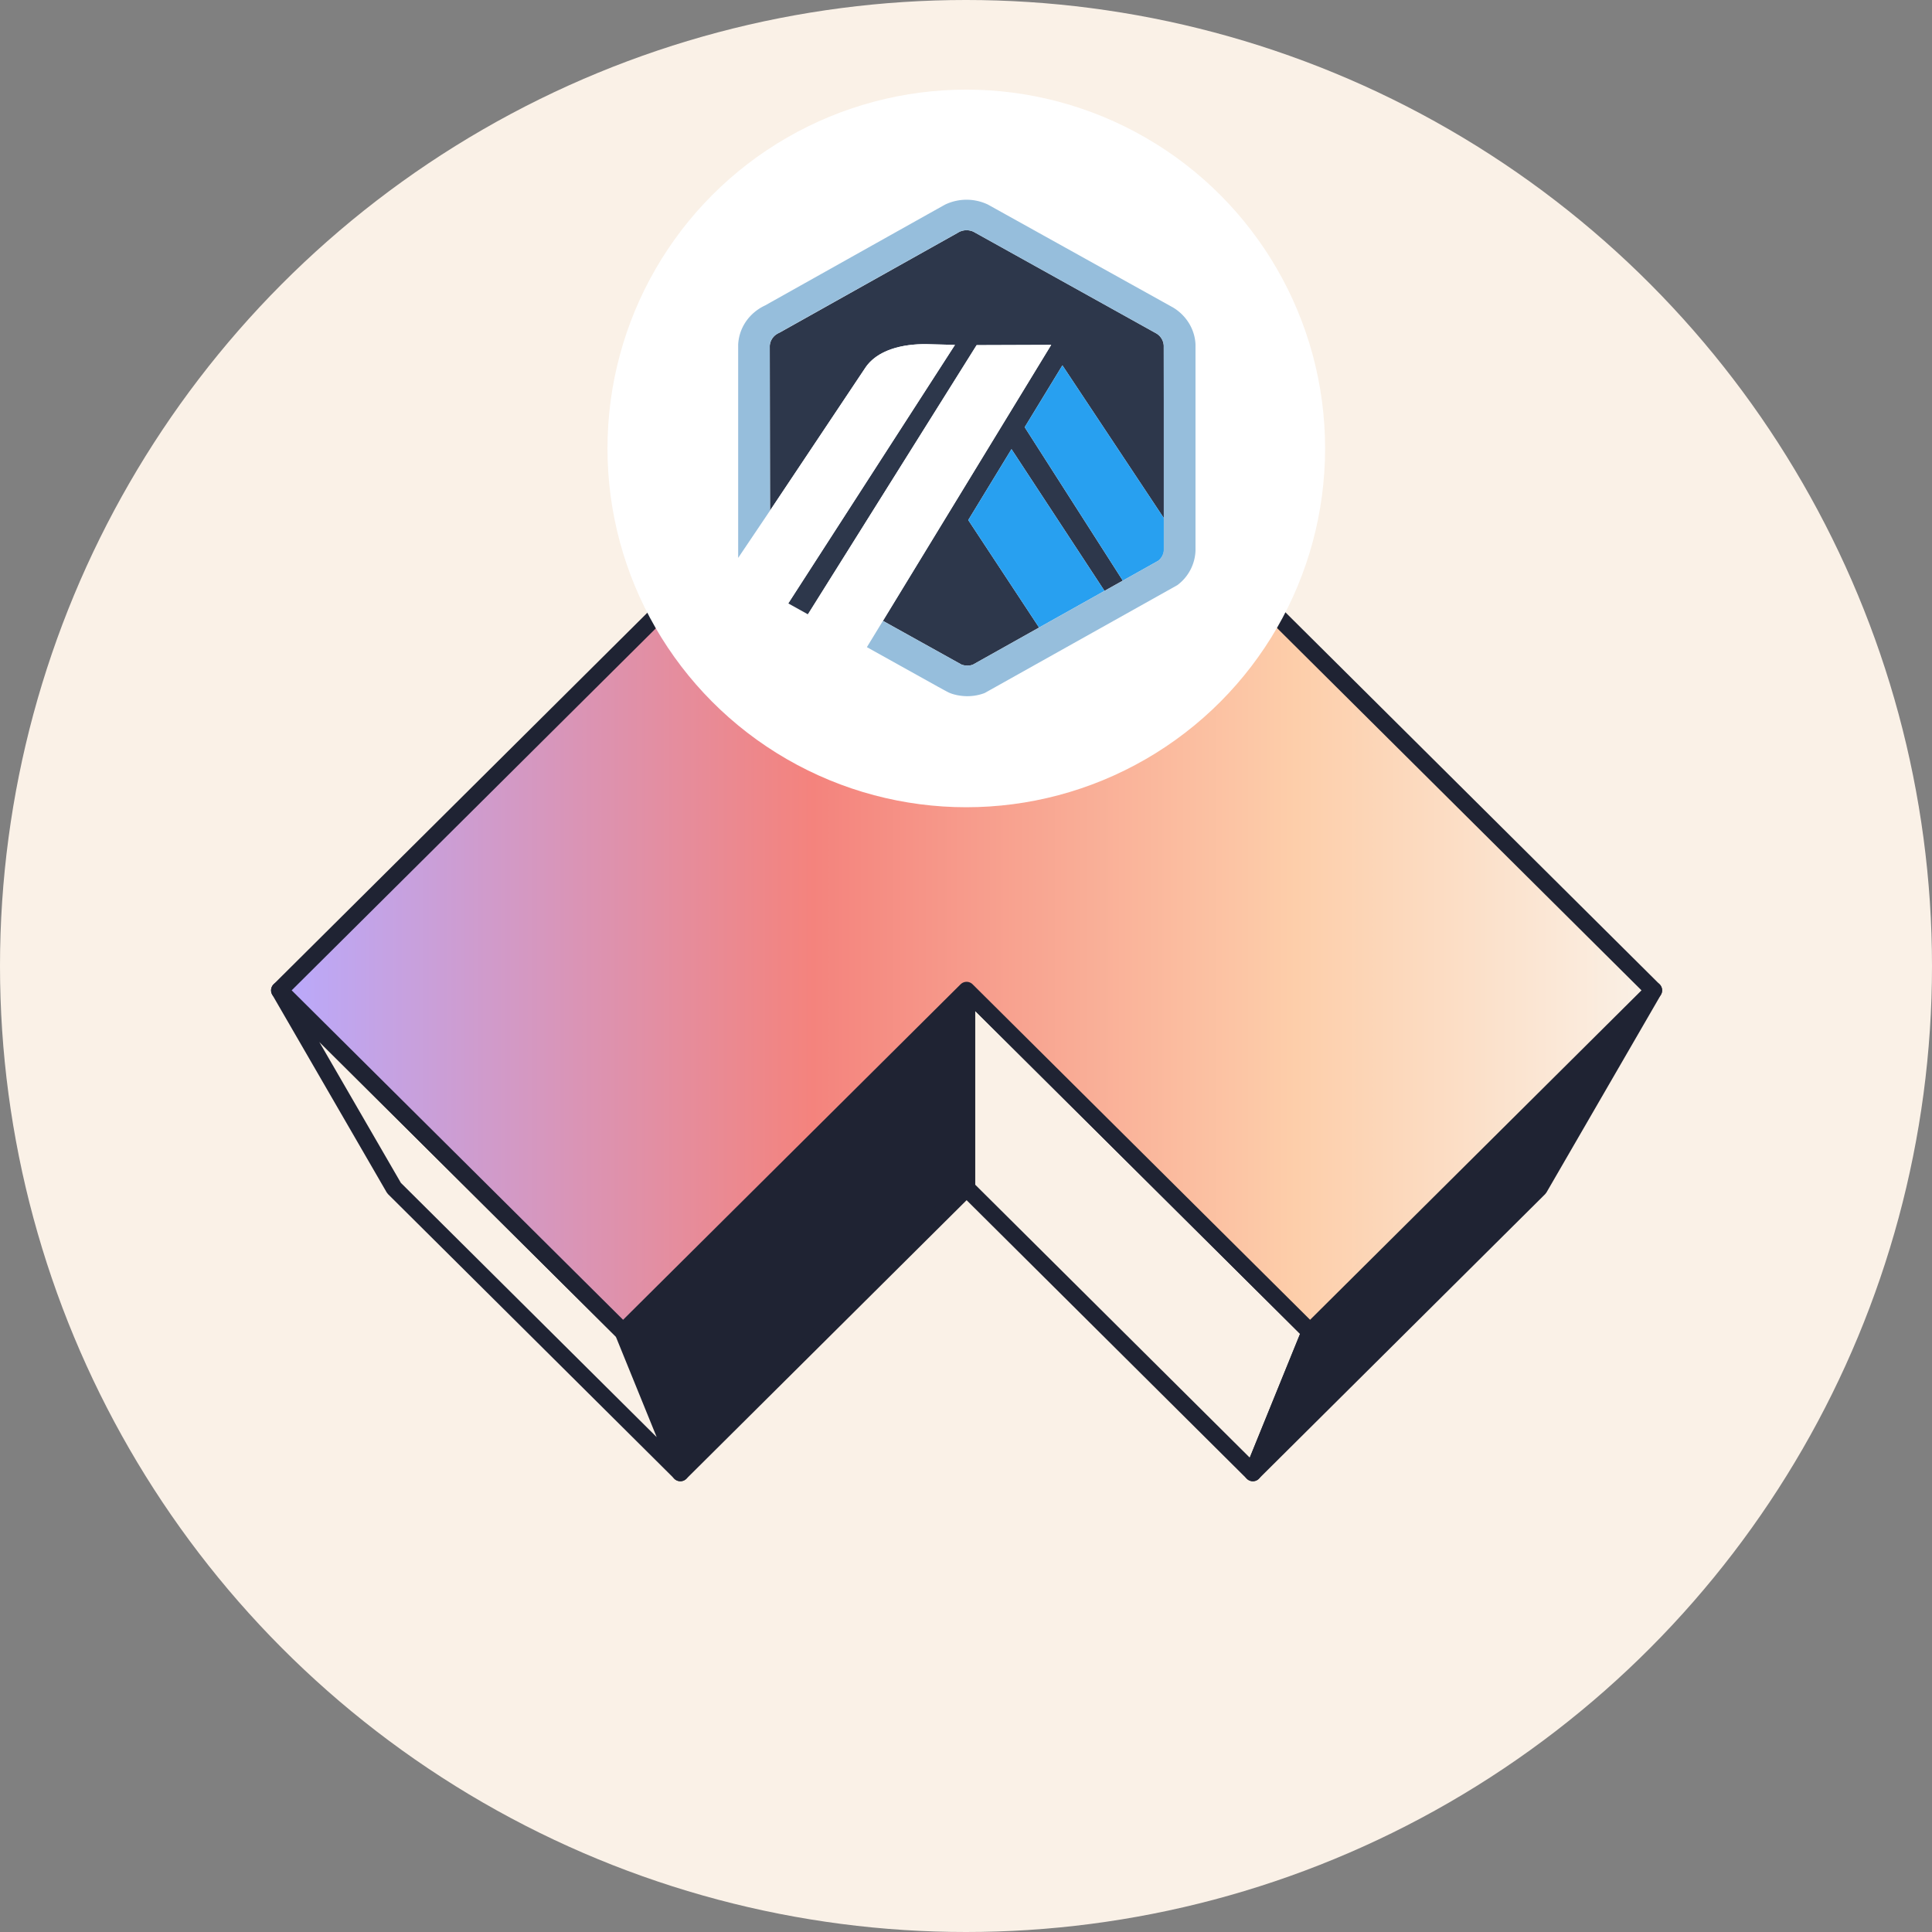 <svg fill="none" height="194" width="194" xmlns="http://www.w3.org/2000/svg"><rect width="100%" height="100%" fill="#808080" stroke="none"/><linearGradient id="a" gradientUnits="userSpaceOnUse" x1="166.044" x2="28.074" y1="82.299" y2="82.299"><stop offset="0" stop-color="#faf1e7"/><stop offset=".26" stop-color="#fdceaa"/><stop offset=".612" stop-color="#f4837d"/><stop offset="1" stop-color="#b9aafd"/></linearGradient><clipPath id="b"><path d="M0 0h46v50H0z" transform="translate(74.123 20.055)"/></clipPath><circle cx="97" cy="97" fill="#faf1e7" r="97"/><path d="M154.547 119.309L97.06 62.162l-57.488 57.147 28.744 28.573 28.744-28.573 28.743 28.573z" fill="#fff"/><g stroke="#1f2333" stroke-linejoin="round" stroke-width="1.713"><path d="M97.06 119.308l28.743 28.577 5.749-14.151-34.493-34.288v19.862z" fill="#faf1e7"/><path d="M154.551 119.302l-28.747 28.574 5.749-14.142 34.492-34.288zm-57.49.006l-28.745 28.577-5.749-14.151L97.06 99.446v19.862z" fill="#1f2333"/><path d="M39.568 119.302l28.748 28.574-5.75-14.142-34.492-34.288z" fill="#faf1e7"/><path d="M166.045 99.444L97.059 30.868 28.074 99.444l34.493 34.288L97.06 99.444l34.492 34.288z" fill="url(#a)"/></g><circle cx="97.029" cy="45.029" fill="#fff" r="36.029"/><g clip-path="url(#b)"><path d="M102.893 42.897l3.787-6.212 10.205 15.37.005 2.949-.033-20.297a1.52 1.52 0 0 0-.732-1.218l-18.374-10.22a1.67 1.67 0 0 0-1.403.007 1.584 1.584 0 0 0-.165.092l-.064.039L78.284 33.4l-.069.03c-.09.04-.179.09-.264.15a1.518 1.518 0 0 0-.657 1.149l.027 16.54 9.507-14.246c1.196-1.89 3.804-2.498 6.225-2.465l2.84.073-16.74 25.958 1.974 1.098 16.94-27.03 7.488-.026-16.896 27.712 7.04 3.916.842.468c.356.14.776.147 1.134.021l18.632-10.44-3.562 1.996zm1.445 20.118l-7.112-10.793 4.342-7.123 9.339 14.234z" fill="#2d374b"/><path d="M97.226 52.222l7.112 10.793 6.569-3.681-9.34-14.235zm19.664 2.782l-.005-2.95-10.205-15.37-3.787 6.213 9.853 15.407 3.562-1.996a1.51 1.51 0 0 0 .583-1.111z" fill="#28a0f0"/><path d="M74.123 57.786l5.03 2.803 16.74-25.958-2.84-.073c-2.42-.033-5.028.576-6.225 2.465L77.32 51.269l-3.198 4.751v1.766zm31.432-23.155l-7.488.026-16.94 27.03 5.921 3.296 1.61-2.64z" fill="#fff"/><path d="M120.045 34.593c-.062-1.514-.91-2.9-2.238-3.707l-18.615-10.35a4.991 4.991 0 0 0-4.271-.001c-.155.076-18.102 10.14-18.102 10.14a4.787 4.787 0 0 0-.713.408c-1.185.822-1.908 2.099-1.983 3.501V56.02l3.198-4.75-.028-16.541a1.511 1.511 0 0 1 .658-1.15c.085-.058 18.338-10.275 18.396-10.303a1.67 1.67 0 0 1 1.404-.006l18.374 10.219c.435.267.707.721.731 1.218v20.489c-.022.434-.2.837-.549 1.111l-3.562 1.996-1.838 1.03-6.57 3.682-6.662 3.733a1.666 1.666 0 0 1-1.134-.022l-7.883-4.383-1.61 2.64 7.084 3.944.614.336c.265.144.446.24.51.27.504.236 1.228.374 1.88.374a4.88 4.88 0 0 0 1.735-.316l19.351-10.835a4.525 4.525 0 0 0 1.823-3.447z" fill="#96bedc"/></g></svg>